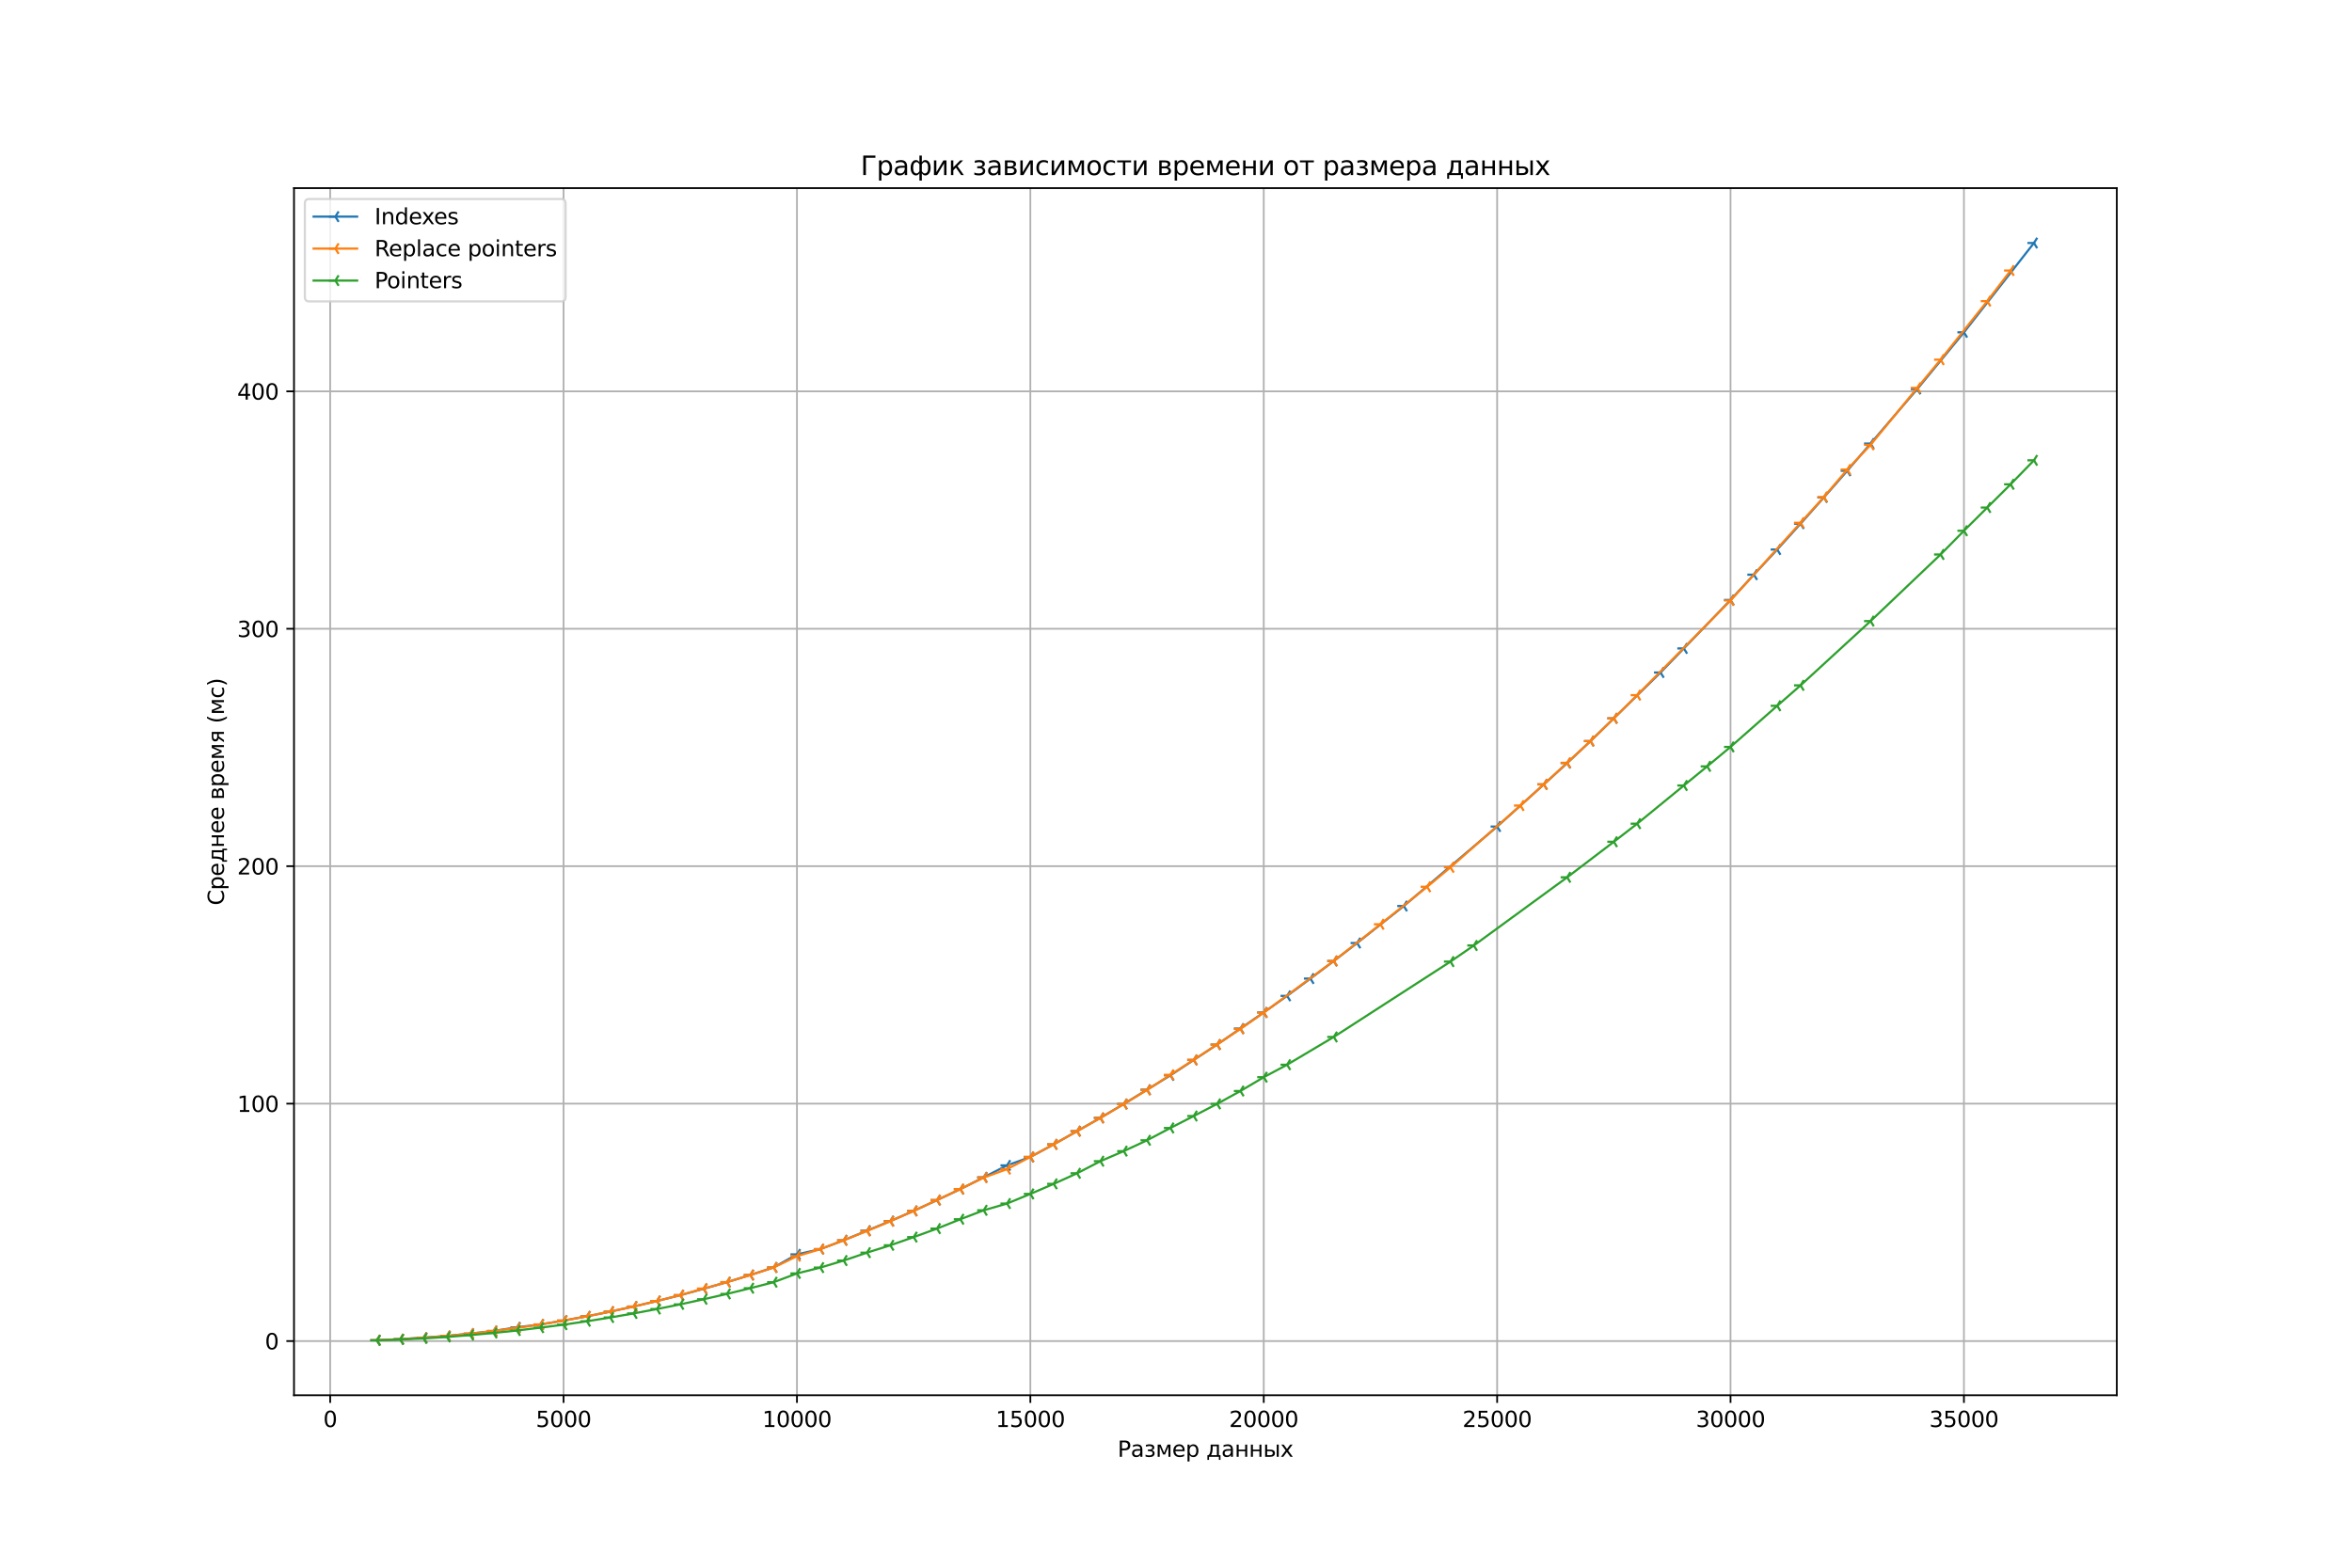 <?xml version="1.0" encoding="utf-8" standalone="no"?>
<!DOCTYPE svg PUBLIC "-//W3C//DTD SVG 1.1//EN"
  "http://www.w3.org/Graphics/SVG/1.1/DTD/svg11.dtd">
<svg xmlns:xlink="http://www.w3.org/1999/xlink" width="1080pt" height="720pt" viewBox="0 0 1080 720" xmlns="http://www.w3.org/2000/svg" version="1.1">
 <defs>
  <style type="text/css">*{stroke-linejoin: round; stroke-linecap: butt}</style>
 </defs>
 <g id="figure_1">
  <g id="patch_1">
   <path d="M 0 720 
L 1080 720 
L 1080 0 
L 0 0 
z
" style="fill: #ffffff"/>
  </g>
  <g id="axes_1">
   <g id="patch_2">
    <path d="M 135 640.8 
L 972 640.8 
L 972 86.4 
L 135 86.4 
z
" style="fill: #ffffff"/>
   </g>
   <g id="matplotlib.axis_1">
    <g id="xtick_1">
     <g id="line2d_1">
      <path d="M 151.611 640.8 
L 151.611 86.4 
" clip-path="url(#pa9cee55b79)" style="fill: none; stroke: #b0b0b0; stroke-width: 0.8; stroke-linecap: square"/>
     </g>
     <g id="line2d_2">
      <defs>
       <path id="m5c4b2fcc98" d="M 0 0 
L 0 3.5 
" style="stroke: #000000; stroke-width: 0.8"/>
      </defs>
      <g>
       <use xlink:href="#m5c4b2fcc98" x="151.611" y="640.8" style="stroke: #000000; stroke-width: 0.8"/>
      </g>
     </g>
     <g id="text_1">
      <!-- 0 -->
      <g transform="translate(148.43 655.398) scale(0.1 -0.1)">
       <defs>
        <path id="DejaVuSans-30" d="M 2034 4250 
Q 1547 4250 1301 3770 
Q 1056 3291 1056 2328 
Q 1056 1369 1301 889 
Q 1547 409 2034 409 
Q 2525 409 2770 889 
Q 3016 1369 3016 2328 
Q 3016 3291 2770 3770 
Q 2525 4250 2034 4250 
z
M 2034 4750 
Q 2819 4750 3233 4129 
Q 3647 3509 3647 2328 
Q 3647 1150 3233 529 
Q 2819 -91 2034 -91 
Q 1250 -91 836 529 
Q 422 1150 422 2328 
Q 422 3509 836 4129 
Q 1250 4750 2034 4750 
z
" transform="scale(0.016)"/>
       </defs>
       <use xlink:href="#DejaVuSans-30"/>
      </g>
     </g>
    </g>
    <g id="xtick_2">
     <g id="line2d_3">
      <path d="M 258.782 640.8 
L 258.782 86.4 
" clip-path="url(#pa9cee55b79)" style="fill: none; stroke: #b0b0b0; stroke-width: 0.8; stroke-linecap: square"/>
     </g>
     <g id="line2d_4">
      <g>
       <use xlink:href="#m5c4b2fcc98" x="258.782" y="640.8" style="stroke: #000000; stroke-width: 0.8"/>
      </g>
     </g>
     <g id="text_2">
      <!-- 5000 -->
      <g transform="translate(246.057 655.398) scale(0.1 -0.1)">
       <defs>
        <path id="DejaVuSans-35" d="M 691 4666 
L 3169 4666 
L 3169 4134 
L 1269 4134 
L 1269 2991 
Q 1406 3038 1543 3061 
Q 1681 3084 1819 3084 
Q 2600 3084 3056 2656 
Q 3513 2228 3513 1497 
Q 3513 744 3044 326 
Q 2575 -91 1722 -91 
Q 1428 -91 1123 -41 
Q 819 9 494 109 
L 494 744 
Q 775 591 1075 516 
Q 1375 441 1709 441 
Q 2250 441 2565 725 
Q 2881 1009 2881 1497 
Q 2881 1984 2565 2268 
Q 2250 2553 1709 2553 
Q 1456 2553 1204 2497 
Q 953 2441 691 2322 
L 691 4666 
z
" transform="scale(0.016)"/>
       </defs>
       <use xlink:href="#DejaVuSans-35"/>
       <use xlink:href="#DejaVuSans-30" x="63.623"/>
       <use xlink:href="#DejaVuSans-30" x="127.246"/>
       <use xlink:href="#DejaVuSans-30" x="190.869"/>
      </g>
     </g>
    </g>
    <g id="xtick_3">
     <g id="line2d_5">
      <path d="M 365.952 640.8 
L 365.952 86.4 
" clip-path="url(#pa9cee55b79)" style="fill: none; stroke: #b0b0b0; stroke-width: 0.8; stroke-linecap: square"/>
     </g>
     <g id="line2d_6">
      <g>
       <use xlink:href="#m5c4b2fcc98" x="365.952" y="640.8" style="stroke: #000000; stroke-width: 0.8"/>
      </g>
     </g>
     <g id="text_3">
      <!-- 10000 -->
      <g transform="translate(350.046 655.398) scale(0.1 -0.1)">
       <defs>
        <path id="DejaVuSans-31" d="M 794 531 
L 1825 531 
L 1825 4091 
L 703 3866 
L 703 4441 
L 1819 4666 
L 2450 4666 
L 2450 531 
L 3481 531 
L 3481 0 
L 794 0 
L 794 531 
z
" transform="scale(0.016)"/>
       </defs>
       <use xlink:href="#DejaVuSans-31"/>
       <use xlink:href="#DejaVuSans-30" x="63.623"/>
       <use xlink:href="#DejaVuSans-30" x="127.246"/>
       <use xlink:href="#DejaVuSans-30" x="190.869"/>
       <use xlink:href="#DejaVuSans-30" x="254.492"/>
      </g>
     </g>
    </g>
    <g id="xtick_4">
     <g id="line2d_7">
      <path d="M 473.122 640.8 
L 473.122 86.4 
" clip-path="url(#pa9cee55b79)" style="fill: none; stroke: #b0b0b0; stroke-width: 0.8; stroke-linecap: square"/>
     </g>
     <g id="line2d_8">
      <g>
       <use xlink:href="#m5c4b2fcc98" x="473.122" y="640.8" style="stroke: #000000; stroke-width: 0.8"/>
      </g>
     </g>
     <g id="text_4">
      <!-- 15000 -->
      <g transform="translate(457.216 655.398) scale(0.1 -0.1)">
       <use xlink:href="#DejaVuSans-31"/>
       <use xlink:href="#DejaVuSans-35" x="63.623"/>
       <use xlink:href="#DejaVuSans-30" x="127.246"/>
       <use xlink:href="#DejaVuSans-30" x="190.869"/>
       <use xlink:href="#DejaVuSans-30" x="254.492"/>
      </g>
     </g>
    </g>
    <g id="xtick_5">
     <g id="line2d_9">
      <path d="M 580.293 640.8 
L 580.293 86.4 
" clip-path="url(#pa9cee55b79)" style="fill: none; stroke: #b0b0b0; stroke-width: 0.8; stroke-linecap: square"/>
     </g>
     <g id="line2d_10">
      <g>
       <use xlink:href="#m5c4b2fcc98" x="580.293" y="640.8" style="stroke: #000000; stroke-width: 0.8"/>
      </g>
     </g>
     <g id="text_5">
      <!-- 20000 -->
      <g transform="translate(564.386 655.398) scale(0.1 -0.1)">
       <defs>
        <path id="DejaVuSans-32" d="M 1228 531 
L 3431 531 
L 3431 0 
L 469 0 
L 469 531 
Q 828 903 1448 1529 
Q 2069 2156 2228 2338 
Q 2531 2678 2651 2914 
Q 2772 3150 2772 3378 
Q 2772 3750 2511 3984 
Q 2250 4219 1831 4219 
Q 1534 4219 1204 4116 
Q 875 4013 500 3803 
L 500 4441 
Q 881 4594 1212 4672 
Q 1544 4750 1819 4750 
Q 2544 4750 2975 4387 
Q 3406 4025 3406 3419 
Q 3406 3131 3298 2873 
Q 3191 2616 2906 2266 
Q 2828 2175 2409 1742 
Q 1991 1309 1228 531 
z
" transform="scale(0.016)"/>
       </defs>
       <use xlink:href="#DejaVuSans-32"/>
       <use xlink:href="#DejaVuSans-30" x="63.623"/>
       <use xlink:href="#DejaVuSans-30" x="127.246"/>
       <use xlink:href="#DejaVuSans-30" x="190.869"/>
       <use xlink:href="#DejaVuSans-30" x="254.492"/>
      </g>
     </g>
    </g>
    <g id="xtick_6">
     <g id="line2d_11">
      <path d="M 687.463 640.8 
L 687.463 86.4 
" clip-path="url(#pa9cee55b79)" style="fill: none; stroke: #b0b0b0; stroke-width: 0.8; stroke-linecap: square"/>
     </g>
     <g id="line2d_12">
      <g>
       <use xlink:href="#m5c4b2fcc98" x="687.463" y="640.8" style="stroke: #000000; stroke-width: 0.8"/>
      </g>
     </g>
     <g id="text_6">
      <!-- 25000 -->
      <g transform="translate(671.557 655.398) scale(0.1 -0.1)">
       <use xlink:href="#DejaVuSans-32"/>
       <use xlink:href="#DejaVuSans-35" x="63.623"/>
       <use xlink:href="#DejaVuSans-30" x="127.246"/>
       <use xlink:href="#DejaVuSans-30" x="190.869"/>
       <use xlink:href="#DejaVuSans-30" x="254.492"/>
      </g>
     </g>
    </g>
    <g id="xtick_7">
     <g id="line2d_13">
      <path d="M 794.633 640.8 
L 794.633 86.4 
" clip-path="url(#pa9cee55b79)" style="fill: none; stroke: #b0b0b0; stroke-width: 0.8; stroke-linecap: square"/>
     </g>
     <g id="line2d_14">
      <g>
       <use xlink:href="#m5c4b2fcc98" x="794.633" y="640.8" style="stroke: #000000; stroke-width: 0.8"/>
      </g>
     </g>
     <g id="text_7">
      <!-- 30000 -->
      <g transform="translate(778.727 655.398) scale(0.1 -0.1)">
       <defs>
        <path id="DejaVuSans-33" d="M 2597 2516 
Q 3050 2419 3304 2112 
Q 3559 1806 3559 1356 
Q 3559 666 3084 287 
Q 2609 -91 1734 -91 
Q 1441 -91 1130 -33 
Q 819 25 488 141 
L 488 750 
Q 750 597 1062 519 
Q 1375 441 1716 441 
Q 2309 441 2620 675 
Q 2931 909 2931 1356 
Q 2931 1769 2642 2001 
Q 2353 2234 1838 2234 
L 1294 2234 
L 1294 2753 
L 1863 2753 
Q 2328 2753 2575 2939 
Q 2822 3125 2822 3475 
Q 2822 3834 2567 4026 
Q 2313 4219 1838 4219 
Q 1578 4219 1281 4162 
Q 984 4106 628 3988 
L 628 4550 
Q 988 4650 1302 4700 
Q 1616 4750 1894 4750 
Q 2613 4750 3031 4423 
Q 3450 4097 3450 3541 
Q 3450 3153 3228 2886 
Q 3006 2619 2597 2516 
z
" transform="scale(0.016)"/>
       </defs>
       <use xlink:href="#DejaVuSans-33"/>
       <use xlink:href="#DejaVuSans-30" x="63.623"/>
       <use xlink:href="#DejaVuSans-30" x="127.246"/>
       <use xlink:href="#DejaVuSans-30" x="190.869"/>
       <use xlink:href="#DejaVuSans-30" x="254.492"/>
      </g>
     </g>
    </g>
    <g id="xtick_8">
     <g id="line2d_15">
      <path d="M 901.803 640.8 
L 901.803 86.4 
" clip-path="url(#pa9cee55b79)" style="fill: none; stroke: #b0b0b0; stroke-width: 0.8; stroke-linecap: square"/>
     </g>
     <g id="line2d_16">
      <g>
       <use xlink:href="#m5c4b2fcc98" x="901.803" y="640.8" style="stroke: #000000; stroke-width: 0.8"/>
      </g>
     </g>
     <g id="text_8">
      <!-- 35000 -->
      <g transform="translate(885.897 655.398) scale(0.1 -0.1)">
       <use xlink:href="#DejaVuSans-33"/>
       <use xlink:href="#DejaVuSans-35" x="63.623"/>
       <use xlink:href="#DejaVuSans-30" x="127.246"/>
       <use xlink:href="#DejaVuSans-30" x="190.869"/>
       <use xlink:href="#DejaVuSans-30" x="254.492"/>
      </g>
     </g>
    </g>
    <g id="text_9">
     <!-- Размер данных -->
     <g transform="translate(513.185 669.077) scale(0.1 -0.1)">
      <defs>
       <path id="DejaVuSans-420" d="M 1259 4147 
L 1259 2394 
L 2053 2394 
Q 2494 2394 2734 2622 
Q 2975 2850 2975 3272 
Q 2975 3691 2734 3919 
Q 2494 4147 2053 4147 
L 1259 4147 
z
M 628 4666 
L 2053 4666 
Q 2838 4666 3239 4311 
Q 3641 3956 3641 3272 
Q 3641 2581 3239 2228 
Q 2838 1875 2053 1875 
L 1259 1875 
L 1259 0 
L 628 0 
L 628 4666 
z
" transform="scale(0.016)"/>
       <path id="DejaVuSans-430" d="M 2194 1759 
Q 1497 1759 1228 1600 
Q 959 1441 959 1056 
Q 959 750 1161 570 
Q 1363 391 1709 391 
Q 2188 391 2477 730 
Q 2766 1069 2766 1631 
L 2766 1759 
L 2194 1759 
z
M 3341 1997 
L 3341 0 
L 2766 0 
L 2766 531 
Q 2569 213 2275 61 
Q 1981 -91 1556 -91 
Q 1019 -91 701 211 
Q 384 513 384 1019 
Q 384 1609 779 1909 
Q 1175 2209 1959 2209 
L 2766 2209 
L 2766 2266 
Q 2766 2663 2505 2880 
Q 2244 3097 1772 3097 
Q 1472 3097 1187 3025 
Q 903 2953 641 2809 
L 641 3341 
Q 956 3463 1253 3523 
Q 1550 3584 1831 3584 
Q 2591 3584 2966 3190 
Q 3341 2797 3341 1997 
z
" transform="scale(0.016)"/>
       <path id="DejaVuSans-437" d="M 2206 1888 
Q 2594 1813 2809 1584 
Q 3025 1356 3025 1019 
Q 3025 478 2622 193 
Q 2219 -91 1475 -91 
Q 1225 -91 961 -47 
Q 697 -3 416 84 
L 416 619 
Q 638 503 903 445 
Q 1169 388 1459 388 
Q 1931 388 2195 563 
Q 2459 738 2459 1019 
Q 2459 1294 2225 1461 
Q 1991 1628 1563 1628 
L 1100 1628 
L 1100 2103 
L 1584 2103 
Q 1947 2103 2158 2242 
Q 2369 2381 2369 2600 
Q 2369 2800 2151 2944 
Q 1934 3088 1563 3088 
Q 1341 3088 1089 3047 
Q 838 3006 534 2916 
L 534 3438 
Q 841 3513 1106 3550 
Q 1372 3588 1609 3588 
Q 2222 3588 2576 3342 
Q 2931 3097 2931 2656 
Q 2931 2366 2743 2164 
Q 2556 1963 2206 1888 
z
" transform="scale(0.016)"/>
       <path id="DejaVuSans-43c" d="M 581 3500 
L 1422 3500 
L 2416 1156 
L 3413 3500 
L 4247 3500 
L 4247 0 
L 3669 0 
L 3669 2950 
L 2703 672 
L 2128 672 
L 1159 2950 
L 1159 0 
L 581 0 
L 581 3500 
z
" transform="scale(0.016)"/>
       <path id="DejaVuSans-435" d="M 3597 1894 
L 3597 1613 
L 953 1613 
Q 991 1019 1311 708 
Q 1631 397 2203 397 
Q 2534 397 2845 478 
Q 3156 559 3463 722 
L 3463 178 
Q 3153 47 2828 -22 
Q 2503 -91 2169 -91 
Q 1331 -91 842 396 
Q 353 884 353 1716 
Q 353 2575 817 3079 
Q 1281 3584 2069 3584 
Q 2775 3584 3186 3129 
Q 3597 2675 3597 1894 
z
M 3022 2063 
Q 3016 2534 2758 2815 
Q 2500 3097 2075 3097 
Q 1594 3097 1305 2825 
Q 1016 2553 972 2059 
L 3022 2063 
z
" transform="scale(0.016)"/>
       <path id="DejaVuSans-440" d="M 1159 525 
L 1159 -1331 
L 581 -1331 
L 581 3500 
L 1159 3500 
L 1159 2969 
Q 1341 3281 1617 3432 
Q 1894 3584 2278 3584 
Q 2916 3584 3314 3078 
Q 3713 2572 3713 1747 
Q 3713 922 3314 415 
Q 2916 -91 2278 -91 
Q 1894 -91 1617 61 
Q 1341 213 1159 525 
z
M 3116 1747 
Q 3116 2381 2855 2742 
Q 2594 3103 2138 3103 
Q 1681 3103 1420 2742 
Q 1159 2381 1159 1747 
Q 1159 1113 1420 752 
Q 1681 391 2138 391 
Q 2594 391 2855 752 
Q 3116 1113 3116 1747 
z
" transform="scale(0.016)"/>
       <path id="DejaVuSans-20" transform="scale(0.016)"/>
       <path id="DejaVuSans-434" d="M 1384 459 
L 3053 459 
L 3053 3041 
L 1844 3041 
L 1844 2603 
Q 1844 1316 1475 628 
L 1384 459 
z
M 550 459 
Q 834 584 959 850 
Q 1266 1509 1266 2838 
L 1266 3500 
L 3631 3500 
L 3631 459 
L 4091 459 
L 4091 -884 
L 3631 -884 
L 3631 0 
L 794 0 
L 794 -884 
L 334 -884 
L 334 459 
L 550 459 
z
" transform="scale(0.016)"/>
       <path id="DejaVuSans-43d" d="M 581 3500 
L 1159 3500 
L 1159 2072 
L 3025 2072 
L 3025 3500 
L 3603 3500 
L 3603 0 
L 3025 0 
L 3025 1613 
L 1159 1613 
L 1159 0 
L 581 0 
L 581 3500 
z
" transform="scale(0.016)"/>
       <path id="DejaVuSans-44b" d="M 3907 3500 
L 4482 3500 
L 4482 0 
L 3907 0 
L 3907 3500 
z
M 4195 3584 
L 4195 3584 
z
M 2781 1038 
Q 2781 1319 2576 1466 
Q 2372 1613 1978 1613 
L 1159 1613 
L 1159 459 
L 1978 459 
Q 2372 459 2576 607 
Q 2781 756 2781 1038 
z
M 581 3500 
L 1159 3500 
L 1159 2072 
L 2003 2072 
Q 2672 2072 3033 1817 
Q 3394 1563 3394 1038 
Q 3394 513 3033 256 
Q 2672 0 2003 0 
L 581 0 
L 581 3500 
z
" transform="scale(0.016)"/>
       <path id="DejaVuSans-445" d="M 3513 3500 
L 2247 1797 
L 3578 0 
L 2900 0 
L 1881 1375 
L 863 0 
L 184 0 
L 1544 1831 
L 300 3500 
L 978 3500 
L 1906 2253 
L 2834 3500 
L 3513 3500 
z
" transform="scale(0.016)"/>
      </defs>
      <use xlink:href="#DejaVuSans-420"/>
      <use xlink:href="#DejaVuSans-430" x="60.303"/>
      <use xlink:href="#DejaVuSans-437" x="121.582"/>
      <use xlink:href="#DejaVuSans-43c" x="174.756"/>
      <use xlink:href="#DejaVuSans-435" x="250.195"/>
      <use xlink:href="#DejaVuSans-440" x="311.719"/>
      <use xlink:href="#DejaVuSans-20" x="375.195"/>
      <use xlink:href="#DejaVuSans-434" x="406.982"/>
      <use xlink:href="#DejaVuSans-430" x="476.123"/>
      <use xlink:href="#DejaVuSans-43d" x="537.402"/>
      <use xlink:href="#DejaVuSans-43d" x="602.783"/>
      <use xlink:href="#DejaVuSans-44b" x="668.164"/>
      <use xlink:href="#DejaVuSans-445" x="747.119"/>
     </g>
    </g>
   </g>
   <g id="matplotlib.axis_2">
    <g id="ytick_1">
     <g id="line2d_17">
      <path d="M 135 615.917 
L 972 615.917 
" clip-path="url(#pa9cee55b79)" style="fill: none; stroke: #b0b0b0; stroke-width: 0.8; stroke-linecap: square"/>
     </g>
     <g id="line2d_18">
      <defs>
       <path id="mcb8b08024a" d="M 0 0 
L -3.5 0 
" style="stroke: #000000; stroke-width: 0.8"/>
      </defs>
      <g>
       <use xlink:href="#mcb8b08024a" x="135" y="615.917" style="stroke: #000000; stroke-width: 0.8"/>
      </g>
     </g>
     <g id="text_10">
      <!-- 0 -->
      <g transform="translate(121.638 619.716) scale(0.1 -0.1)">
       <use xlink:href="#DejaVuSans-30"/>
      </g>
     </g>
    </g>
    <g id="ytick_2">
     <g id="line2d_19">
      <path d="M 135 506.871 
L 972 506.871 
" clip-path="url(#pa9cee55b79)" style="fill: none; stroke: #b0b0b0; stroke-width: 0.8; stroke-linecap: square"/>
     </g>
     <g id="line2d_20">
      <g>
       <use xlink:href="#mcb8b08024a" x="135" y="506.871" style="stroke: #000000; stroke-width: 0.8"/>
      </g>
     </g>
     <g id="text_11">
      <!-- 100 -->
      <g transform="translate(108.912 510.67) scale(0.1 -0.1)">
       <use xlink:href="#DejaVuSans-31"/>
       <use xlink:href="#DejaVuSans-30" x="63.623"/>
       <use xlink:href="#DejaVuSans-30" x="127.246"/>
      </g>
     </g>
    </g>
    <g id="ytick_3">
     <g id="line2d_21">
      <path d="M 135 397.825 
L 972 397.825 
" clip-path="url(#pa9cee55b79)" style="fill: none; stroke: #b0b0b0; stroke-width: 0.8; stroke-linecap: square"/>
     </g>
     <g id="line2d_22">
      <g>
       <use xlink:href="#mcb8b08024a" x="135" y="397.825" style="stroke: #000000; stroke-width: 0.8"/>
      </g>
     </g>
     <g id="text_12">
      <!-- 200 -->
      <g transform="translate(108.912 401.624) scale(0.1 -0.1)">
       <use xlink:href="#DejaVuSans-32"/>
       <use xlink:href="#DejaVuSans-30" x="63.623"/>
       <use xlink:href="#DejaVuSans-30" x="127.246"/>
      </g>
     </g>
    </g>
    <g id="ytick_4">
     <g id="line2d_23">
      <path d="M 135 288.779 
L 972 288.779 
" clip-path="url(#pa9cee55b79)" style="fill: none; stroke: #b0b0b0; stroke-width: 0.8; stroke-linecap: square"/>
     </g>
     <g id="line2d_24">
      <g>
       <use xlink:href="#mcb8b08024a" x="135" y="288.779" style="stroke: #000000; stroke-width: 0.8"/>
      </g>
     </g>
     <g id="text_13">
      <!-- 300 -->
      <g transform="translate(108.912 292.578) scale(0.1 -0.1)">
       <use xlink:href="#DejaVuSans-33"/>
       <use xlink:href="#DejaVuSans-30" x="63.623"/>
       <use xlink:href="#DejaVuSans-30" x="127.246"/>
      </g>
     </g>
    </g>
    <g id="ytick_5">
     <g id="line2d_25">
      <path d="M 135 179.733 
L 972 179.733 
" clip-path="url(#pa9cee55b79)" style="fill: none; stroke: #b0b0b0; stroke-width: 0.8; stroke-linecap: square"/>
     </g>
     <g id="line2d_26">
      <g>
       <use xlink:href="#mcb8b08024a" x="135" y="179.733" style="stroke: #000000; stroke-width: 0.8"/>
      </g>
     </g>
     <g id="text_14">
      <!-- 400 -->
      <g transform="translate(108.912 183.532) scale(0.1 -0.1)">
       <defs>
        <path id="DejaVuSans-34" d="M 2419 4116 
L 825 1625 
L 2419 1625 
L 2419 4116 
z
M 2253 4666 
L 3047 4666 
L 3047 1625 
L 3713 1625 
L 3713 1100 
L 3047 1100 
L 3047 0 
L 2419 0 
L 2419 1100 
L 313 1100 
L 313 1709 
L 2253 4666 
z
" transform="scale(0.016)"/>
       </defs>
       <use xlink:href="#DejaVuSans-34"/>
       <use xlink:href="#DejaVuSans-30" x="63.623"/>
       <use xlink:href="#DejaVuSans-30" x="127.246"/>
      </g>
     </g>
    </g>
    <g id="text_15">
     <!-- Среднее время (мс) -->
     <g transform="translate(102.833 415.799) rotate(-90) scale(0.1 -0.1)">
      <defs>
       <path id="DejaVuSans-421" d="M 4122 4306 
L 4122 3641 
Q 3803 3938 3442 4084 
Q 3081 4231 2675 4231 
Q 1875 4231 1450 3742 
Q 1025 3253 1025 2328 
Q 1025 1406 1450 917 
Q 1875 428 2675 428 
Q 3081 428 3442 575 
Q 3803 722 4122 1019 
L 4122 359 
Q 3791 134 3420 21 
Q 3050 -91 2638 -91 
Q 1578 -91 968 557 
Q 359 1206 359 2328 
Q 359 3453 968 4101 
Q 1578 4750 2638 4750 
Q 3056 4750 3426 4639 
Q 3797 4528 4122 4306 
z
" transform="scale(0.016)"/>
       <path id="DejaVuSans-432" d="M 1156 1613 
L 1156 459 
L 1975 459 
Q 2369 459 2575 607 
Q 2781 756 2781 1038 
Q 2781 1319 2575 1466 
Q 2369 1613 1975 1613 
L 1156 1613 
z
M 1156 3041 
L 1156 2072 
L 1913 2072 
Q 2238 2072 2444 2201 
Q 2650 2331 2650 2563 
Q 2650 2794 2444 2917 
Q 2238 3041 1913 3041 
L 1156 3041 
z
M 581 3500 
L 1950 3500 
Q 2566 3500 2897 3275 
Q 3228 3050 3228 2634 
Q 3228 2313 3059 2123 
Q 2891 1934 2559 1888 
Q 2956 1813 3175 1575 
Q 3394 1338 3394 981 
Q 3394 513 3033 256 
Q 2672 0 2003 0 
L 581 0 
L 581 3500 
z
" transform="scale(0.016)"/>
       <path id="DejaVuSans-44f" d="M 1181 2491 
Q 1181 2231 1381 2084 
Q 1581 1938 1953 1938 
L 2728 1938 
L 2728 3041 
L 1953 3041 
Q 1581 3041 1381 2897 
Q 1181 2753 1181 2491 
z
M 363 0 
L 1431 1534 
Q 1069 1616 828 1830 
Q 588 2044 588 2491 
Q 588 2997 923 3248 
Q 1259 3500 1938 3500 
L 3306 3500 
L 3306 0 
L 2728 0 
L 2728 1478 
L 2013 1478 
L 981 0 
L 363 0 
z
" transform="scale(0.016)"/>
       <path id="DejaVuSans-28" d="M 1984 4856 
Q 1566 4138 1362 3434 
Q 1159 2731 1159 2009 
Q 1159 1288 1364 580 
Q 1569 -128 1984 -844 
L 1484 -844 
Q 1016 -109 783 600 
Q 550 1309 550 2009 
Q 550 2706 781 3412 
Q 1013 4119 1484 4856 
L 1984 4856 
z
" transform="scale(0.016)"/>
       <path id="DejaVuSans-441" d="M 3122 3366 
L 3122 2828 
Q 2878 2963 2633 3030 
Q 2388 3097 2138 3097 
Q 1578 3097 1268 2742 
Q 959 2388 959 1747 
Q 959 1106 1268 751 
Q 1578 397 2138 397 
Q 2388 397 2633 464 
Q 2878 531 3122 666 
L 3122 134 
Q 2881 22 2623 -34 
Q 2366 -91 2075 -91 
Q 1284 -91 818 406 
Q 353 903 353 1747 
Q 353 2603 823 3093 
Q 1294 3584 2113 3584 
Q 2378 3584 2631 3529 
Q 2884 3475 3122 3366 
z
" transform="scale(0.016)"/>
       <path id="DejaVuSans-29" d="M 513 4856 
L 1013 4856 
Q 1481 4119 1714 3412 
Q 1947 2706 1947 2009 
Q 1947 1309 1714 600 
Q 1481 -109 1013 -844 
L 513 -844 
Q 928 -128 1133 580 
Q 1338 1288 1338 2009 
Q 1338 2731 1133 3434 
Q 928 4138 513 4856 
z
" transform="scale(0.016)"/>
      </defs>
      <use xlink:href="#DejaVuSans-421"/>
      <use xlink:href="#DejaVuSans-440" x="69.824"/>
      <use xlink:href="#DejaVuSans-435" x="133.301"/>
      <use xlink:href="#DejaVuSans-434" x="194.824"/>
      <use xlink:href="#DejaVuSans-43d" x="263.965"/>
      <use xlink:href="#DejaVuSans-435" x="329.346"/>
      <use xlink:href="#DejaVuSans-435" x="390.869"/>
      <use xlink:href="#DejaVuSans-20" x="452.393"/>
      <use xlink:href="#DejaVuSans-432" x="484.18"/>
      <use xlink:href="#DejaVuSans-440" x="543.115"/>
      <use xlink:href="#DejaVuSans-435" x="606.592"/>
      <use xlink:href="#DejaVuSans-43c" x="668.115"/>
      <use xlink:href="#DejaVuSans-44f" x="743.555"/>
      <use xlink:href="#DejaVuSans-20" x="803.711"/>
      <use xlink:href="#DejaVuSans-28" x="835.498"/>
      <use xlink:href="#DejaVuSans-43c" x="874.512"/>
      <use xlink:href="#DejaVuSans-441" x="949.951"/>
      <use xlink:href="#DejaVuSans-29" x="1004.932"/>
     </g>
    </g>
   </g>
   <g id="line2d_27">
    <path d="M 173.045 615.534 
L 183.762 615.059 
L 194.48 614.339 
L 205.197 613.562 
L 215.914 612.495 
L 226.631 611.278 
L 237.348 609.613 
L 248.065 608.291 
L 258.782 606.504 
L 269.499 604.553 
L 280.216 602.392 
L 290.933 600.046 
L 301.65 597.537 
L 312.367 594.837 
L 323.084 591.92 
L 333.801 588.851 
L 344.518 585.575 
L 355.235 582.105 
L 365.952 576.093 
L 376.669 573.701 
L 387.386 569.63 
L 398.103 565.204 
L 408.82 560.802 
L 419.537 556.129 
L 430.254 551.197 
L 440.971 546.141 
L 451.688 540.709 
L 462.405 535.236 
L 473.122 531.383 
L 483.839 525.579 
L 494.556 519.512 
L 505.273 513.411 
L 515.99 507.043 
L 526.707 500.476 
L 537.424 493.893 
L 548.141 486.819 
L 558.859 479.746 
L 569.576 472.376 
L 580.293 464.976 
L 591.01 457.378 
L 601.727 449.437 
L 612.444 441.375 
L 623.161 433.106 
L 644.595 416.12 
L 687.463 379.61 
L 708.897 360.253 
L 719.614 350.461 
L 730.331 340.359 
L 741.048 329.899 
L 762.482 308.857 
L 773.199 297.805 
L 794.633 275.554 
L 805.35 263.928 
L 816.067 252.388 
L 826.784 240.515 
L 837.501 228.456 
L 848.218 216.213 
L 858.935 203.716 
L 880.369 178.683 
L 901.803 152.63 
L 933.955 111.6 
" clip-path="url(#pa9cee55b79)" style="fill: none; stroke: #1f77b4; stroke-linecap: square"/>
    <defs>
     <path id="m1738c94cff" d="M 0 0 
L -3 -0 
M 0 0 
L 1.5 2.4 
M 0 0 
L 1.5 -2.4 
" style="stroke: #1f77b4"/>
    </defs>
    <g clip-path="url(#pa9cee55b79)">
     <use xlink:href="#m1738c94cff" x="173.045" y="615.534" style="fill: #1f77b4; stroke: #1f77b4"/>
     <use xlink:href="#m1738c94cff" x="183.762" y="615.059" style="fill: #1f77b4; stroke: #1f77b4"/>
     <use xlink:href="#m1738c94cff" x="194.48" y="614.339" style="fill: #1f77b4; stroke: #1f77b4"/>
     <use xlink:href="#m1738c94cff" x="205.197" y="613.562" style="fill: #1f77b4; stroke: #1f77b4"/>
     <use xlink:href="#m1738c94cff" x="215.914" y="612.495" style="fill: #1f77b4; stroke: #1f77b4"/>
     <use xlink:href="#m1738c94cff" x="226.631" y="611.278" style="fill: #1f77b4; stroke: #1f77b4"/>
     <use xlink:href="#m1738c94cff" x="237.348" y="609.613" style="fill: #1f77b4; stroke: #1f77b4"/>
     <use xlink:href="#m1738c94cff" x="248.065" y="608.291" style="fill: #1f77b4; stroke: #1f77b4"/>
     <use xlink:href="#m1738c94cff" x="258.782" y="606.504" style="fill: #1f77b4; stroke: #1f77b4"/>
     <use xlink:href="#m1738c94cff" x="269.499" y="604.553" style="fill: #1f77b4; stroke: #1f77b4"/>
     <use xlink:href="#m1738c94cff" x="280.216" y="602.392" style="fill: #1f77b4; stroke: #1f77b4"/>
     <use xlink:href="#m1738c94cff" x="290.933" y="600.046" style="fill: #1f77b4; stroke: #1f77b4"/>
     <use xlink:href="#m1738c94cff" x="301.65" y="597.537" style="fill: #1f77b4; stroke: #1f77b4"/>
     <use xlink:href="#m1738c94cff" x="312.367" y="594.837" style="fill: #1f77b4; stroke: #1f77b4"/>
     <use xlink:href="#m1738c94cff" x="323.084" y="591.92" style="fill: #1f77b4; stroke: #1f77b4"/>
     <use xlink:href="#m1738c94cff" x="333.801" y="588.851" style="fill: #1f77b4; stroke: #1f77b4"/>
     <use xlink:href="#m1738c94cff" x="344.518" y="585.575" style="fill: #1f77b4; stroke: #1f77b4"/>
     <use xlink:href="#m1738c94cff" x="355.235" y="582.105" style="fill: #1f77b4; stroke: #1f77b4"/>
     <use xlink:href="#m1738c94cff" x="365.952" y="576.093" style="fill: #1f77b4; stroke: #1f77b4"/>
     <use xlink:href="#m1738c94cff" x="376.669" y="573.701" style="fill: #1f77b4; stroke: #1f77b4"/>
     <use xlink:href="#m1738c94cff" x="387.386" y="569.63" style="fill: #1f77b4; stroke: #1f77b4"/>
     <use xlink:href="#m1738c94cff" x="398.103" y="565.204" style="fill: #1f77b4; stroke: #1f77b4"/>
     <use xlink:href="#m1738c94cff" x="408.82" y="560.802" style="fill: #1f77b4; stroke: #1f77b4"/>
     <use xlink:href="#m1738c94cff" x="419.537" y="556.129" style="fill: #1f77b4; stroke: #1f77b4"/>
     <use xlink:href="#m1738c94cff" x="430.254" y="551.197" style="fill: #1f77b4; stroke: #1f77b4"/>
     <use xlink:href="#m1738c94cff" x="440.971" y="546.141" style="fill: #1f77b4; stroke: #1f77b4"/>
     <use xlink:href="#m1738c94cff" x="451.688" y="540.709" style="fill: #1f77b4; stroke: #1f77b4"/>
     <use xlink:href="#m1738c94cff" x="462.405" y="535.236" style="fill: #1f77b4; stroke: #1f77b4"/>
     <use xlink:href="#m1738c94cff" x="473.122" y="531.383" style="fill: #1f77b4; stroke: #1f77b4"/>
     <use xlink:href="#m1738c94cff" x="483.839" y="525.579" style="fill: #1f77b4; stroke: #1f77b4"/>
     <use xlink:href="#m1738c94cff" x="494.556" y="519.512" style="fill: #1f77b4; stroke: #1f77b4"/>
     <use xlink:href="#m1738c94cff" x="505.273" y="513.411" style="fill: #1f77b4; stroke: #1f77b4"/>
     <use xlink:href="#m1738c94cff" x="515.99" y="507.043" style="fill: #1f77b4; stroke: #1f77b4"/>
     <use xlink:href="#m1738c94cff" x="526.707" y="500.476" style="fill: #1f77b4; stroke: #1f77b4"/>
     <use xlink:href="#m1738c94cff" x="537.424" y="493.893" style="fill: #1f77b4; stroke: #1f77b4"/>
     <use xlink:href="#m1738c94cff" x="548.141" y="486.819" style="fill: #1f77b4; stroke: #1f77b4"/>
     <use xlink:href="#m1738c94cff" x="558.859" y="479.746" style="fill: #1f77b4; stroke: #1f77b4"/>
     <use xlink:href="#m1738c94cff" x="569.576" y="472.376" style="fill: #1f77b4; stroke: #1f77b4"/>
     <use xlink:href="#m1738c94cff" x="580.293" y="464.976" style="fill: #1f77b4; stroke: #1f77b4"/>
     <use xlink:href="#m1738c94cff" x="591.01" y="457.378" style="fill: #1f77b4; stroke: #1f77b4"/>
     <use xlink:href="#m1738c94cff" x="601.727" y="449.437" style="fill: #1f77b4; stroke: #1f77b4"/>
     <use xlink:href="#m1738c94cff" x="612.444" y="441.375" style="fill: #1f77b4; stroke: #1f77b4"/>
     <use xlink:href="#m1738c94cff" x="623.161" y="433.106" style="fill: #1f77b4; stroke: #1f77b4"/>
     <use xlink:href="#m1738c94cff" x="644.595" y="416.12" style="fill: #1f77b4; stroke: #1f77b4"/>
     <use xlink:href="#m1738c94cff" x="687.463" y="379.61" style="fill: #1f77b4; stroke: #1f77b4"/>
     <use xlink:href="#m1738c94cff" x="708.897" y="360.253" style="fill: #1f77b4; stroke: #1f77b4"/>
     <use xlink:href="#m1738c94cff" x="719.614" y="350.461" style="fill: #1f77b4; stroke: #1f77b4"/>
     <use xlink:href="#m1738c94cff" x="730.331" y="340.359" style="fill: #1f77b4; stroke: #1f77b4"/>
     <use xlink:href="#m1738c94cff" x="741.048" y="329.899" style="fill: #1f77b4; stroke: #1f77b4"/>
     <use xlink:href="#m1738c94cff" x="762.482" y="308.857" style="fill: #1f77b4; stroke: #1f77b4"/>
     <use xlink:href="#m1738c94cff" x="773.199" y="297.805" style="fill: #1f77b4; stroke: #1f77b4"/>
     <use xlink:href="#m1738c94cff" x="794.633" y="275.554" style="fill: #1f77b4; stroke: #1f77b4"/>
     <use xlink:href="#m1738c94cff" x="805.35" y="263.928" style="fill: #1f77b4; stroke: #1f77b4"/>
     <use xlink:href="#m1738c94cff" x="816.067" y="252.388" style="fill: #1f77b4; stroke: #1f77b4"/>
     <use xlink:href="#m1738c94cff" x="826.784" y="240.515" style="fill: #1f77b4; stroke: #1f77b4"/>
     <use xlink:href="#m1738c94cff" x="837.501" y="228.456" style="fill: #1f77b4; stroke: #1f77b4"/>
     <use xlink:href="#m1738c94cff" x="848.218" y="216.213" style="fill: #1f77b4; stroke: #1f77b4"/>
     <use xlink:href="#m1738c94cff" x="858.935" y="203.716" style="fill: #1f77b4; stroke: #1f77b4"/>
     <use xlink:href="#m1738c94cff" x="880.369" y="178.683" style="fill: #1f77b4; stroke: #1f77b4"/>
     <use xlink:href="#m1738c94cff" x="901.803" y="152.63" style="fill: #1f77b4; stroke: #1f77b4"/>
     <use xlink:href="#m1738c94cff" x="933.955" y="111.6" style="fill: #1f77b4; stroke: #1f77b4"/>
    </g>
   </g>
   <g id="line2d_28">
    <path d="M 173.045 615.517 
L 183.762 615.057 
L 194.48 614.412 
L 205.197 613.569 
L 215.914 612.505 
L 226.631 611.291 
L 237.348 609.893 
L 248.065 608.303 
L 258.782 606.518 
L 269.499 604.567 
L 280.216 602.386 
L 290.933 600.076 
L 301.65 597.536 
L 312.367 594.824 
L 323.084 591.8 
L 333.801 588.867 
L 344.518 585.609 
L 355.235 582.133 
L 365.952 576.936 
L 376.669 573.696 
L 387.386 569.647 
L 398.103 565.371 
L 408.82 560.897 
L 419.537 556.143 
L 430.254 551.144 
L 440.971 546.104 
L 451.688 540.853 
L 462.405 536.955 
L 473.122 531.342 
L 483.839 525.581 
L 494.556 519.551 
L 505.273 513.448 
L 515.99 507.093 
L 526.707 500.596 
L 537.424 493.645 
L 548.141 486.767 
L 558.859 479.727 
L 569.576 472.57 
L 580.293 465.07 
L 612.444 441.348 
L 633.878 424.497 
L 655.312 407.284 
L 666.029 398.339 
L 698.18 369.978 
L 708.897 360.252 
L 719.614 350.321 
L 730.331 340.366 
L 741.048 329.906 
L 751.765 319.259 
L 794.633 275.79 
L 826.784 240.086 
L 837.501 228.293 
L 848.218 215.669 
L 858.935 204.306 
L 880.369 178.144 
L 891.086 165.195 
L 912.52 138.304 
L 923.238 124.248 
" clip-path="url(#pa9cee55b79)" style="fill: none; stroke: #ff7f0e; stroke-linecap: square"/>
    <defs>
     <path id="m3641cfdc70" d="M 0 0 
L -3 -0 
M 0 0 
L 1.5 2.4 
M 0 0 
L 1.5 -2.4 
" style="stroke: #ff7f0e"/>
    </defs>
    <g clip-path="url(#pa9cee55b79)">
     <use xlink:href="#m3641cfdc70" x="173.045" y="615.517" style="fill: #ff7f0e; stroke: #ff7f0e"/>
     <use xlink:href="#m3641cfdc70" x="183.762" y="615.057" style="fill: #ff7f0e; stroke: #ff7f0e"/>
     <use xlink:href="#m3641cfdc70" x="194.48" y="614.412" style="fill: #ff7f0e; stroke: #ff7f0e"/>
     <use xlink:href="#m3641cfdc70" x="205.197" y="613.569" style="fill: #ff7f0e; stroke: #ff7f0e"/>
     <use xlink:href="#m3641cfdc70" x="215.914" y="612.505" style="fill: #ff7f0e; stroke: #ff7f0e"/>
     <use xlink:href="#m3641cfdc70" x="226.631" y="611.291" style="fill: #ff7f0e; stroke: #ff7f0e"/>
     <use xlink:href="#m3641cfdc70" x="237.348" y="609.893" style="fill: #ff7f0e; stroke: #ff7f0e"/>
     <use xlink:href="#m3641cfdc70" x="248.065" y="608.303" style="fill: #ff7f0e; stroke: #ff7f0e"/>
     <use xlink:href="#m3641cfdc70" x="258.782" y="606.518" style="fill: #ff7f0e; stroke: #ff7f0e"/>
     <use xlink:href="#m3641cfdc70" x="269.499" y="604.567" style="fill: #ff7f0e; stroke: #ff7f0e"/>
     <use xlink:href="#m3641cfdc70" x="280.216" y="602.386" style="fill: #ff7f0e; stroke: #ff7f0e"/>
     <use xlink:href="#m3641cfdc70" x="290.933" y="600.076" style="fill: #ff7f0e; stroke: #ff7f0e"/>
     <use xlink:href="#m3641cfdc70" x="301.65" y="597.536" style="fill: #ff7f0e; stroke: #ff7f0e"/>
     <use xlink:href="#m3641cfdc70" x="312.367" y="594.824" style="fill: #ff7f0e; stroke: #ff7f0e"/>
     <use xlink:href="#m3641cfdc70" x="323.084" y="591.8" style="fill: #ff7f0e; stroke: #ff7f0e"/>
     <use xlink:href="#m3641cfdc70" x="333.801" y="588.867" style="fill: #ff7f0e; stroke: #ff7f0e"/>
     <use xlink:href="#m3641cfdc70" x="344.518" y="585.609" style="fill: #ff7f0e; stroke: #ff7f0e"/>
     <use xlink:href="#m3641cfdc70" x="355.235" y="582.133" style="fill: #ff7f0e; stroke: #ff7f0e"/>
     <use xlink:href="#m3641cfdc70" x="365.952" y="576.936" style="fill: #ff7f0e; stroke: #ff7f0e"/>
     <use xlink:href="#m3641cfdc70" x="376.669" y="573.696" style="fill: #ff7f0e; stroke: #ff7f0e"/>
     <use xlink:href="#m3641cfdc70" x="387.386" y="569.647" style="fill: #ff7f0e; stroke: #ff7f0e"/>
     <use xlink:href="#m3641cfdc70" x="398.103" y="565.371" style="fill: #ff7f0e; stroke: #ff7f0e"/>
     <use xlink:href="#m3641cfdc70" x="408.82" y="560.897" style="fill: #ff7f0e; stroke: #ff7f0e"/>
     <use xlink:href="#m3641cfdc70" x="419.537" y="556.143" style="fill: #ff7f0e; stroke: #ff7f0e"/>
     <use xlink:href="#m3641cfdc70" x="430.254" y="551.144" style="fill: #ff7f0e; stroke: #ff7f0e"/>
     <use xlink:href="#m3641cfdc70" x="440.971" y="546.104" style="fill: #ff7f0e; stroke: #ff7f0e"/>
     <use xlink:href="#m3641cfdc70" x="451.688" y="540.853" style="fill: #ff7f0e; stroke: #ff7f0e"/>
     <use xlink:href="#m3641cfdc70" x="462.405" y="536.955" style="fill: #ff7f0e; stroke: #ff7f0e"/>
     <use xlink:href="#m3641cfdc70" x="473.122" y="531.342" style="fill: #ff7f0e; stroke: #ff7f0e"/>
     <use xlink:href="#m3641cfdc70" x="483.839" y="525.581" style="fill: #ff7f0e; stroke: #ff7f0e"/>
     <use xlink:href="#m3641cfdc70" x="494.556" y="519.551" style="fill: #ff7f0e; stroke: #ff7f0e"/>
     <use xlink:href="#m3641cfdc70" x="505.273" y="513.448" style="fill: #ff7f0e; stroke: #ff7f0e"/>
     <use xlink:href="#m3641cfdc70" x="515.99" y="507.093" style="fill: #ff7f0e; stroke: #ff7f0e"/>
     <use xlink:href="#m3641cfdc70" x="526.707" y="500.596" style="fill: #ff7f0e; stroke: #ff7f0e"/>
     <use xlink:href="#m3641cfdc70" x="537.424" y="493.645" style="fill: #ff7f0e; stroke: #ff7f0e"/>
     <use xlink:href="#m3641cfdc70" x="548.141" y="486.767" style="fill: #ff7f0e; stroke: #ff7f0e"/>
     <use xlink:href="#m3641cfdc70" x="558.859" y="479.727" style="fill: #ff7f0e; stroke: #ff7f0e"/>
     <use xlink:href="#m3641cfdc70" x="569.576" y="472.57" style="fill: #ff7f0e; stroke: #ff7f0e"/>
     <use xlink:href="#m3641cfdc70" x="580.293" y="465.07" style="fill: #ff7f0e; stroke: #ff7f0e"/>
     <use xlink:href="#m3641cfdc70" x="612.444" y="441.348" style="fill: #ff7f0e; stroke: #ff7f0e"/>
     <use xlink:href="#m3641cfdc70" x="633.878" y="424.497" style="fill: #ff7f0e; stroke: #ff7f0e"/>
     <use xlink:href="#m3641cfdc70" x="655.312" y="407.284" style="fill: #ff7f0e; stroke: #ff7f0e"/>
     <use xlink:href="#m3641cfdc70" x="666.029" y="398.339" style="fill: #ff7f0e; stroke: #ff7f0e"/>
     <use xlink:href="#m3641cfdc70" x="698.18" y="369.978" style="fill: #ff7f0e; stroke: #ff7f0e"/>
     <use xlink:href="#m3641cfdc70" x="708.897" y="360.252" style="fill: #ff7f0e; stroke: #ff7f0e"/>
     <use xlink:href="#m3641cfdc70" x="719.614" y="350.321" style="fill: #ff7f0e; stroke: #ff7f0e"/>
     <use xlink:href="#m3641cfdc70" x="730.331" y="340.366" style="fill: #ff7f0e; stroke: #ff7f0e"/>
     <use xlink:href="#m3641cfdc70" x="741.048" y="329.906" style="fill: #ff7f0e; stroke: #ff7f0e"/>
     <use xlink:href="#m3641cfdc70" x="751.765" y="319.259" style="fill: #ff7f0e; stroke: #ff7f0e"/>
     <use xlink:href="#m3641cfdc70" x="794.633" y="275.79" style="fill: #ff7f0e; stroke: #ff7f0e"/>
     <use xlink:href="#m3641cfdc70" x="826.784" y="240.086" style="fill: #ff7f0e; stroke: #ff7f0e"/>
     <use xlink:href="#m3641cfdc70" x="837.501" y="228.293" style="fill: #ff7f0e; stroke: #ff7f0e"/>
     <use xlink:href="#m3641cfdc70" x="848.218" y="215.669" style="fill: #ff7f0e; stroke: #ff7f0e"/>
     <use xlink:href="#m3641cfdc70" x="858.935" y="204.306" style="fill: #ff7f0e; stroke: #ff7f0e"/>
     <use xlink:href="#m3641cfdc70" x="880.369" y="178.144" style="fill: #ff7f0e; stroke: #ff7f0e"/>
     <use xlink:href="#m3641cfdc70" x="891.086" y="165.195" style="fill: #ff7f0e; stroke: #ff7f0e"/>
     <use xlink:href="#m3641cfdc70" x="912.52" y="138.304" style="fill: #ff7f0e; stroke: #ff7f0e"/>
     <use xlink:href="#m3641cfdc70" x="923.238" y="124.248" style="fill: #ff7f0e; stroke: #ff7f0e"/>
    </g>
   </g>
   <g id="line2d_29">
    <path d="M 173.045 615.6 
L 183.762 615.193 
L 194.48 614.706 
L 205.197 614.032 
L 215.914 613.181 
L 226.631 612.192 
L 237.348 611.076 
L 248.065 609.773 
L 258.782 608.395 
L 269.499 606.822 
L 280.216 605.098 
L 290.933 603.23 
L 301.65 601.207 
L 312.367 599.069 
L 323.084 596.711 
L 333.801 594.263 
L 344.518 591.639 
L 355.235 588.886 
L 365.952 584.851 
L 376.669 582.18 
L 387.386 578.941 
L 398.103 575.31 
L 408.82 571.925 
L 419.537 568.168 
L 430.254 564.262 
L 440.971 559.966 
L 451.688 555.86 
L 462.405 552.759 
L 473.122 548.34 
L 483.839 543.721 
L 494.556 538.867 
L 505.273 533.311 
L 515.99 528.679 
L 526.707 523.699 
L 537.424 518.051 
L 548.141 512.554 
L 558.859 506.993 
L 569.576 501.08 
L 580.293 494.726 
L 591.01 488.993 
L 612.444 476.244 
L 666.029 441.643 
L 676.746 434.239 
L 719.614 402.924 
L 741.048 386.605 
L 751.765 378.309 
L 773.199 360.767 
L 783.916 351.963 
L 794.633 343.034 
L 816.067 324.156 
L 826.784 314.771 
L 858.935 285.249 
L 891.086 254.659 
L 901.803 243.766 
L 912.52 233.108 
L 923.238 222.422 
L 933.955 211.415 
" clip-path="url(#pa9cee55b79)" style="fill: none; stroke: #2ca02c; stroke-linecap: square"/>
    <defs>
     <path id="me1f2585398" d="M 0 0 
L -3 -0 
M 0 0 
L 1.5 2.4 
M 0 0 
L 1.5 -2.4 
" style="stroke: #2ca02c"/>
    </defs>
    <g clip-path="url(#pa9cee55b79)">
     <use xlink:href="#me1f2585398" x="173.045" y="615.6" style="fill: #2ca02c; stroke: #2ca02c"/>
     <use xlink:href="#me1f2585398" x="183.762" y="615.193" style="fill: #2ca02c; stroke: #2ca02c"/>
     <use xlink:href="#me1f2585398" x="194.48" y="614.706" style="fill: #2ca02c; stroke: #2ca02c"/>
     <use xlink:href="#me1f2585398" x="205.197" y="614.032" style="fill: #2ca02c; stroke: #2ca02c"/>
     <use xlink:href="#me1f2585398" x="215.914" y="613.181" style="fill: #2ca02c; stroke: #2ca02c"/>
     <use xlink:href="#me1f2585398" x="226.631" y="612.192" style="fill: #2ca02c; stroke: #2ca02c"/>
     <use xlink:href="#me1f2585398" x="237.348" y="611.076" style="fill: #2ca02c; stroke: #2ca02c"/>
     <use xlink:href="#me1f2585398" x="248.065" y="609.773" style="fill: #2ca02c; stroke: #2ca02c"/>
     <use xlink:href="#me1f2585398" x="258.782" y="608.395" style="fill: #2ca02c; stroke: #2ca02c"/>
     <use xlink:href="#me1f2585398" x="269.499" y="606.822" style="fill: #2ca02c; stroke: #2ca02c"/>
     <use xlink:href="#me1f2585398" x="280.216" y="605.098" style="fill: #2ca02c; stroke: #2ca02c"/>
     <use xlink:href="#me1f2585398" x="290.933" y="603.23" style="fill: #2ca02c; stroke: #2ca02c"/>
     <use xlink:href="#me1f2585398" x="301.65" y="601.207" style="fill: #2ca02c; stroke: #2ca02c"/>
     <use xlink:href="#me1f2585398" x="312.367" y="599.069" style="fill: #2ca02c; stroke: #2ca02c"/>
     <use xlink:href="#me1f2585398" x="323.084" y="596.711" style="fill: #2ca02c; stroke: #2ca02c"/>
     <use xlink:href="#me1f2585398" x="333.801" y="594.263" style="fill: #2ca02c; stroke: #2ca02c"/>
     <use xlink:href="#me1f2585398" x="344.518" y="591.639" style="fill: #2ca02c; stroke: #2ca02c"/>
     <use xlink:href="#me1f2585398" x="355.235" y="588.886" style="fill: #2ca02c; stroke: #2ca02c"/>
     <use xlink:href="#me1f2585398" x="365.952" y="584.851" style="fill: #2ca02c; stroke: #2ca02c"/>
     <use xlink:href="#me1f2585398" x="376.669" y="582.18" style="fill: #2ca02c; stroke: #2ca02c"/>
     <use xlink:href="#me1f2585398" x="387.386" y="578.941" style="fill: #2ca02c; stroke: #2ca02c"/>
     <use xlink:href="#me1f2585398" x="398.103" y="575.31" style="fill: #2ca02c; stroke: #2ca02c"/>
     <use xlink:href="#me1f2585398" x="408.82" y="571.925" style="fill: #2ca02c; stroke: #2ca02c"/>
     <use xlink:href="#me1f2585398" x="419.537" y="568.168" style="fill: #2ca02c; stroke: #2ca02c"/>
     <use xlink:href="#me1f2585398" x="430.254" y="564.262" style="fill: #2ca02c; stroke: #2ca02c"/>
     <use xlink:href="#me1f2585398" x="440.971" y="559.966" style="fill: #2ca02c; stroke: #2ca02c"/>
     <use xlink:href="#me1f2585398" x="451.688" y="555.86" style="fill: #2ca02c; stroke: #2ca02c"/>
     <use xlink:href="#me1f2585398" x="462.405" y="552.759" style="fill: #2ca02c; stroke: #2ca02c"/>
     <use xlink:href="#me1f2585398" x="473.122" y="548.34" style="fill: #2ca02c; stroke: #2ca02c"/>
     <use xlink:href="#me1f2585398" x="483.839" y="543.721" style="fill: #2ca02c; stroke: #2ca02c"/>
     <use xlink:href="#me1f2585398" x="494.556" y="538.867" style="fill: #2ca02c; stroke: #2ca02c"/>
     <use xlink:href="#me1f2585398" x="505.273" y="533.311" style="fill: #2ca02c; stroke: #2ca02c"/>
     <use xlink:href="#me1f2585398" x="515.99" y="528.679" style="fill: #2ca02c; stroke: #2ca02c"/>
     <use xlink:href="#me1f2585398" x="526.707" y="523.699" style="fill: #2ca02c; stroke: #2ca02c"/>
     <use xlink:href="#me1f2585398" x="537.424" y="518.051" style="fill: #2ca02c; stroke: #2ca02c"/>
     <use xlink:href="#me1f2585398" x="548.141" y="512.554" style="fill: #2ca02c; stroke: #2ca02c"/>
     <use xlink:href="#me1f2585398" x="558.859" y="506.993" style="fill: #2ca02c; stroke: #2ca02c"/>
     <use xlink:href="#me1f2585398" x="569.576" y="501.08" style="fill: #2ca02c; stroke: #2ca02c"/>
     <use xlink:href="#me1f2585398" x="580.293" y="494.726" style="fill: #2ca02c; stroke: #2ca02c"/>
     <use xlink:href="#me1f2585398" x="591.01" y="488.993" style="fill: #2ca02c; stroke: #2ca02c"/>
     <use xlink:href="#me1f2585398" x="612.444" y="476.244" style="fill: #2ca02c; stroke: #2ca02c"/>
     <use xlink:href="#me1f2585398" x="666.029" y="441.643" style="fill: #2ca02c; stroke: #2ca02c"/>
     <use xlink:href="#me1f2585398" x="676.746" y="434.239" style="fill: #2ca02c; stroke: #2ca02c"/>
     <use xlink:href="#me1f2585398" x="719.614" y="402.924" style="fill: #2ca02c; stroke: #2ca02c"/>
     <use xlink:href="#me1f2585398" x="741.048" y="386.605" style="fill: #2ca02c; stroke: #2ca02c"/>
     <use xlink:href="#me1f2585398" x="751.765" y="378.309" style="fill: #2ca02c; stroke: #2ca02c"/>
     <use xlink:href="#me1f2585398" x="773.199" y="360.767" style="fill: #2ca02c; stroke: #2ca02c"/>
     <use xlink:href="#me1f2585398" x="783.916" y="351.963" style="fill: #2ca02c; stroke: #2ca02c"/>
     <use xlink:href="#me1f2585398" x="794.633" y="343.034" style="fill: #2ca02c; stroke: #2ca02c"/>
     <use xlink:href="#me1f2585398" x="816.067" y="324.156" style="fill: #2ca02c; stroke: #2ca02c"/>
     <use xlink:href="#me1f2585398" x="826.784" y="314.771" style="fill: #2ca02c; stroke: #2ca02c"/>
     <use xlink:href="#me1f2585398" x="858.935" y="285.249" style="fill: #2ca02c; stroke: #2ca02c"/>
     <use xlink:href="#me1f2585398" x="891.086" y="254.659" style="fill: #2ca02c; stroke: #2ca02c"/>
     <use xlink:href="#me1f2585398" x="901.803" y="243.766" style="fill: #2ca02c; stroke: #2ca02c"/>
     <use xlink:href="#me1f2585398" x="912.52" y="233.108" style="fill: #2ca02c; stroke: #2ca02c"/>
     <use xlink:href="#me1f2585398" x="923.238" y="222.422" style="fill: #2ca02c; stroke: #2ca02c"/>
     <use xlink:href="#me1f2585398" x="933.955" y="211.415" style="fill: #2ca02c; stroke: #2ca02c"/>
    </g>
   </g>
   <g id="patch_3">
    <path d="M 135 640.8 
L 135 86.4 
" style="fill: none; stroke: #000000; stroke-width: 0.8; stroke-linejoin: miter; stroke-linecap: square"/>
   </g>
   <g id="patch_4">
    <path d="M 972 640.8 
L 972 86.4 
" style="fill: none; stroke: #000000; stroke-width: 0.8; stroke-linejoin: miter; stroke-linecap: square"/>
   </g>
   <g id="patch_5">
    <path d="M 135 640.8 
L 972 640.8 
" style="fill: none; stroke: #000000; stroke-width: 0.8; stroke-linejoin: miter; stroke-linecap: square"/>
   </g>
   <g id="patch_6">
    <path d="M 135 86.4 
L 972 86.4 
" style="fill: none; stroke: #000000; stroke-width: 0.8; stroke-linejoin: miter; stroke-linecap: square"/>
   </g>
   <g id="text_16">
    <!-- График зависимости времени от размера данных -->
    <g transform="translate(395.194 80.4) scale(0.12 -0.12)">
     <defs>
      <path id="DejaVuSans-413" d="M 628 0 
L 628 4666 
L 3531 4666 
L 3531 4134 
L 1259 4134 
L 1259 0 
L 628 0 
z
" transform="scale(0.016)"/>
      <path id="DejaVuSans-444" d="M 947 1747 
Q 947 1013 1173 702 
Q 1400 391 1784 391 
Q 2091 391 2447 916 
L 2447 2578 
Q 2091 3103 1784 3103 
Q 1400 3103 1173 2792 
Q 947 2481 947 1747 
z
M 2447 -1331 
L 2447 447 
Q 2269 153 2064 31 
Q 1859 -91 1600 -91 
Q 1078 -91 714 392 
Q 350 875 350 1734 
Q 350 2594 714 3089 
Q 1078 3584 1600 3584 
Q 1859 3584 2064 3465 
Q 2269 3347 2447 3053 
L 2447 4666 
L 3025 4666 
L 3025 3053 
Q 3203 3347 3408 3465 
Q 3613 3584 3872 3584 
Q 4394 3584 4758 3089 
Q 5122 2594 5122 1734 
Q 5122 875 4758 392 
Q 4394 -91 3872 -91 
Q 3613 -91 3408 31 
Q 3203 153 3025 447 
L 3025 -1331 
L 2447 -1331 
z
M 4525 1747 
Q 4525 2481 4298 2792 
Q 4072 3103 3688 3103 
Q 3381 3103 3025 2578 
L 3025 916 
Q 3381 391 3688 391 
Q 4072 391 4298 702 
Q 4525 1013 4525 1747 
z
" transform="scale(0.016)"/>
      <path id="DejaVuSans-438" d="M 3578 3500 
L 3578 0 
L 3006 0 
L 3006 2809 
L 1319 0 
L 581 0 
L 581 3500 
L 1153 3500 
L 1153 697 
L 2838 3500 
L 3578 3500 
z
" transform="scale(0.016)"/>
      <path id="DejaVuSans-43a" d="M 581 3500 
L 1153 3500 
L 1153 1856 
L 2775 3500 
L 3481 3500 
L 2144 2147 
L 3653 0 
L 3009 0 
L 1769 1766 
L 1153 1141 
L 1153 0 
L 581 0 
L 581 3500 
z
" transform="scale(0.016)"/>
      <path id="DejaVuSans-43e" d="M 1959 3097 
Q 1497 3097 1228 2736 
Q 959 2375 959 1747 
Q 959 1119 1226 758 
Q 1494 397 1959 397 
Q 2419 397 2687 759 
Q 2956 1122 2956 1747 
Q 2956 2369 2687 2733 
Q 2419 3097 1959 3097 
z
M 1959 3584 
Q 2709 3584 3137 3096 
Q 3566 2609 3566 1747 
Q 3566 888 3137 398 
Q 2709 -91 1959 -91 
Q 1206 -91 779 398 
Q 353 888 353 1747 
Q 353 2609 779 3096 
Q 1206 3584 1959 3584 
z
" transform="scale(0.016)"/>
      <path id="DejaVuSans-442" d="M 188 3500 
L 3541 3500 
L 3541 3041 
L 2147 3041 
L 2147 0 
L 1581 0 
L 1581 3041 
L 188 3041 
L 188 3500 
z
" transform="scale(0.016)"/>
     </defs>
     <use xlink:href="#DejaVuSans-413"/>
     <use xlink:href="#DejaVuSans-440" x="60.986"/>
     <use xlink:href="#DejaVuSans-430" x="124.463"/>
     <use xlink:href="#DejaVuSans-444" x="185.742"/>
     <use xlink:href="#DejaVuSans-438" x="271.24"/>
     <use xlink:href="#DejaVuSans-43a" x="336.23"/>
     <use xlink:href="#DejaVuSans-20" x="396.631"/>
     <use xlink:href="#DejaVuSans-437" x="428.418"/>
     <use xlink:href="#DejaVuSans-430" x="481.592"/>
     <use xlink:href="#DejaVuSans-432" x="542.871"/>
     <use xlink:href="#DejaVuSans-438" x="601.807"/>
     <use xlink:href="#DejaVuSans-441" x="666.797"/>
     <use xlink:href="#DejaVuSans-438" x="721.777"/>
     <use xlink:href="#DejaVuSans-43c" x="786.768"/>
     <use xlink:href="#DejaVuSans-43e" x="862.207"/>
     <use xlink:href="#DejaVuSans-441" x="923.389"/>
     <use xlink:href="#DejaVuSans-442" x="978.369"/>
     <use xlink:href="#DejaVuSans-438" x="1036.621"/>
     <use xlink:href="#DejaVuSans-20" x="1101.611"/>
     <use xlink:href="#DejaVuSans-432" x="1133.398"/>
     <use xlink:href="#DejaVuSans-440" x="1192.334"/>
     <use xlink:href="#DejaVuSans-435" x="1255.811"/>
     <use xlink:href="#DejaVuSans-43c" x="1317.334"/>
     <use xlink:href="#DejaVuSans-435" x="1392.773"/>
     <use xlink:href="#DejaVuSans-43d" x="1454.297"/>
     <use xlink:href="#DejaVuSans-438" x="1519.678"/>
     <use xlink:href="#DejaVuSans-20" x="1584.668"/>
     <use xlink:href="#DejaVuSans-43e" x="1616.455"/>
     <use xlink:href="#DejaVuSans-442" x="1677.637"/>
     <use xlink:href="#DejaVuSans-20" x="1735.889"/>
     <use xlink:href="#DejaVuSans-440" x="1767.676"/>
     <use xlink:href="#DejaVuSans-430" x="1831.152"/>
     <use xlink:href="#DejaVuSans-437" x="1892.432"/>
     <use xlink:href="#DejaVuSans-43c" x="1945.605"/>
     <use xlink:href="#DejaVuSans-435" x="2021.045"/>
     <use xlink:href="#DejaVuSans-440" x="2082.568"/>
     <use xlink:href="#DejaVuSans-430" x="2146.045"/>
     <use xlink:href="#DejaVuSans-20" x="2207.324"/>
     <use xlink:href="#DejaVuSans-434" x="2239.111"/>
     <use xlink:href="#DejaVuSans-430" x="2308.252"/>
     <use xlink:href="#DejaVuSans-43d" x="2369.531"/>
     <use xlink:href="#DejaVuSans-43d" x="2434.912"/>
     <use xlink:href="#DejaVuSans-44b" x="2500.293"/>
     <use xlink:href="#DejaVuSans-445" x="2579.248"/>
    </g>
   </g>
   <g id="legend_1">
    <g id="patch_7">
     <path d="M 142 138.434 
L 257.712 138.434 
Q 259.712 138.434 259.712 136.434 
L 259.712 93.4 
Q 259.712 91.4 257.712 91.4 
L 142 91.4 
Q 140 91.4 140 93.4 
L 140 136.434 
Q 140 138.434 142 138.434 
z
" style="fill: #ffffff; opacity: 0.8; stroke: #cccccc; stroke-linejoin: miter"/>
    </g>
    <g id="line2d_30">
     <path d="M 144 99.498 
L 154 99.498 
L 164 99.498 
" style="fill: none; stroke: #1f77b4; stroke-linecap: square"/>
     <g>
      <use xlink:href="#m1738c94cff" x="154" y="99.498" style="fill: #1f77b4; stroke: #1f77b4"/>
     </g>
    </g>
    <g id="text_17">
     <!-- Indexes -->
     <g transform="translate(172 102.998) scale(0.1 -0.1)">
      <defs>
       <path id="DejaVuSans-49" d="M 628 4666 
L 1259 4666 
L 1259 0 
L 628 0 
L 628 4666 
z
" transform="scale(0.016)"/>
       <path id="DejaVuSans-6e" d="M 3513 2113 
L 3513 0 
L 2938 0 
L 2938 2094 
Q 2938 2591 2744 2837 
Q 2550 3084 2163 3084 
Q 1697 3084 1428 2787 
Q 1159 2491 1159 1978 
L 1159 0 
L 581 0 
L 581 3500 
L 1159 3500 
L 1159 2956 
Q 1366 3272 1645 3428 
Q 1925 3584 2291 3584 
Q 2894 3584 3203 3211 
Q 3513 2838 3513 2113 
z
" transform="scale(0.016)"/>
       <path id="DejaVuSans-64" d="M 2906 2969 
L 2906 4863 
L 3481 4863 
L 3481 0 
L 2906 0 
L 2906 525 
Q 2725 213 2448 61 
Q 2172 -91 1784 -91 
Q 1150 -91 751 415 
Q 353 922 353 1747 
Q 353 2572 751 3078 
Q 1150 3584 1784 3584 
Q 2172 3584 2448 3432 
Q 2725 3281 2906 2969 
z
M 947 1747 
Q 947 1113 1208 752 
Q 1469 391 1925 391 
Q 2381 391 2643 752 
Q 2906 1113 2906 1747 
Q 2906 2381 2643 2742 
Q 2381 3103 1925 3103 
Q 1469 3103 1208 2742 
Q 947 2381 947 1747 
z
" transform="scale(0.016)"/>
       <path id="DejaVuSans-65" d="M 3597 1894 
L 3597 1613 
L 953 1613 
Q 991 1019 1311 708 
Q 1631 397 2203 397 
Q 2534 397 2845 478 
Q 3156 559 3463 722 
L 3463 178 
Q 3153 47 2828 -22 
Q 2503 -91 2169 -91 
Q 1331 -91 842 396 
Q 353 884 353 1716 
Q 353 2575 817 3079 
Q 1281 3584 2069 3584 
Q 2775 3584 3186 3129 
Q 3597 2675 3597 1894 
z
M 3022 2063 
Q 3016 2534 2758 2815 
Q 2500 3097 2075 3097 
Q 1594 3097 1305 2825 
Q 1016 2553 972 2059 
L 3022 2063 
z
" transform="scale(0.016)"/>
       <path id="DejaVuSans-78" d="M 3513 3500 
L 2247 1797 
L 3578 0 
L 2900 0 
L 1881 1375 
L 863 0 
L 184 0 
L 1544 1831 
L 300 3500 
L 978 3500 
L 1906 2253 
L 2834 3500 
L 3513 3500 
z
" transform="scale(0.016)"/>
       <path id="DejaVuSans-73" d="M 2834 3397 
L 2834 2853 
Q 2591 2978 2328 3040 
Q 2066 3103 1784 3103 
Q 1356 3103 1142 2972 
Q 928 2841 928 2578 
Q 928 2378 1081 2264 
Q 1234 2150 1697 2047 
L 1894 2003 
Q 2506 1872 2764 1633 
Q 3022 1394 3022 966 
Q 3022 478 2636 193 
Q 2250 -91 1575 -91 
Q 1294 -91 989 -36 
Q 684 19 347 128 
L 347 722 
Q 666 556 975 473 
Q 1284 391 1588 391 
Q 1994 391 2212 530 
Q 2431 669 2431 922 
Q 2431 1156 2273 1281 
Q 2116 1406 1581 1522 
L 1381 1569 
Q 847 1681 609 1914 
Q 372 2147 372 2553 
Q 372 3047 722 3315 
Q 1072 3584 1716 3584 
Q 2034 3584 2315 3537 
Q 2597 3491 2834 3397 
z
" transform="scale(0.016)"/>
      </defs>
      <use xlink:href="#DejaVuSans-49"/>
      <use xlink:href="#DejaVuSans-6e" x="29.492"/>
      <use xlink:href="#DejaVuSans-64" x="92.871"/>
      <use xlink:href="#DejaVuSans-65" x="156.348"/>
      <use xlink:href="#DejaVuSans-78" x="216.121"/>
      <use xlink:href="#DejaVuSans-65" x="272.176"/>
      <use xlink:href="#DejaVuSans-73" x="333.699"/>
     </g>
    </g>
    <g id="line2d_31">
     <path d="M 144 114.177 
L 154 114.177 
L 164 114.177 
" style="fill: none; stroke: #ff7f0e; stroke-linecap: square"/>
     <g>
      <use xlink:href="#m3641cfdc70" x="154" y="114.177" style="fill: #ff7f0e; stroke: #ff7f0e"/>
     </g>
    </g>
    <g id="text_18">
     <!-- Replace pointers -->
     <g transform="translate(172 117.677) scale(0.1 -0.1)">
      <defs>
       <path id="DejaVuSans-52" d="M 2841 2188 
Q 3044 2119 3236 1894 
Q 3428 1669 3622 1275 
L 4263 0 
L 3584 0 
L 2988 1197 
Q 2756 1666 2539 1819 
Q 2322 1972 1947 1972 
L 1259 1972 
L 1259 0 
L 628 0 
L 628 4666 
L 2053 4666 
Q 2853 4666 3247 4331 
Q 3641 3997 3641 3322 
Q 3641 2881 3436 2590 
Q 3231 2300 2841 2188 
z
M 1259 4147 
L 1259 2491 
L 2053 2491 
Q 2509 2491 2742 2702 
Q 2975 2913 2975 3322 
Q 2975 3731 2742 3939 
Q 2509 4147 2053 4147 
L 1259 4147 
z
" transform="scale(0.016)"/>
       <path id="DejaVuSans-70" d="M 1159 525 
L 1159 -1331 
L 581 -1331 
L 581 3500 
L 1159 3500 
L 1159 2969 
Q 1341 3281 1617 3432 
Q 1894 3584 2278 3584 
Q 2916 3584 3314 3078 
Q 3713 2572 3713 1747 
Q 3713 922 3314 415 
Q 2916 -91 2278 -91 
Q 1894 -91 1617 61 
Q 1341 213 1159 525 
z
M 3116 1747 
Q 3116 2381 2855 2742 
Q 2594 3103 2138 3103 
Q 1681 3103 1420 2742 
Q 1159 2381 1159 1747 
Q 1159 1113 1420 752 
Q 1681 391 2138 391 
Q 2594 391 2855 752 
Q 3116 1113 3116 1747 
z
" transform="scale(0.016)"/>
       <path id="DejaVuSans-6c" d="M 603 4863 
L 1178 4863 
L 1178 0 
L 603 0 
L 603 4863 
z
" transform="scale(0.016)"/>
       <path id="DejaVuSans-61" d="M 2194 1759 
Q 1497 1759 1228 1600 
Q 959 1441 959 1056 
Q 959 750 1161 570 
Q 1363 391 1709 391 
Q 2188 391 2477 730 
Q 2766 1069 2766 1631 
L 2766 1759 
L 2194 1759 
z
M 3341 1997 
L 3341 0 
L 2766 0 
L 2766 531 
Q 2569 213 2275 61 
Q 1981 -91 1556 -91 
Q 1019 -91 701 211 
Q 384 513 384 1019 
Q 384 1609 779 1909 
Q 1175 2209 1959 2209 
L 2766 2209 
L 2766 2266 
Q 2766 2663 2505 2880 
Q 2244 3097 1772 3097 
Q 1472 3097 1187 3025 
Q 903 2953 641 2809 
L 641 3341 
Q 956 3463 1253 3523 
Q 1550 3584 1831 3584 
Q 2591 3584 2966 3190 
Q 3341 2797 3341 1997 
z
" transform="scale(0.016)"/>
       <path id="DejaVuSans-63" d="M 3122 3366 
L 3122 2828 
Q 2878 2963 2633 3030 
Q 2388 3097 2138 3097 
Q 1578 3097 1268 2742 
Q 959 2388 959 1747 
Q 959 1106 1268 751 
Q 1578 397 2138 397 
Q 2388 397 2633 464 
Q 2878 531 3122 666 
L 3122 134 
Q 2881 22 2623 -34 
Q 2366 -91 2075 -91 
Q 1284 -91 818 406 
Q 353 903 353 1747 
Q 353 2603 823 3093 
Q 1294 3584 2113 3584 
Q 2378 3584 2631 3529 
Q 2884 3475 3122 3366 
z
" transform="scale(0.016)"/>
       <path id="DejaVuSans-6f" d="M 1959 3097 
Q 1497 3097 1228 2736 
Q 959 2375 959 1747 
Q 959 1119 1226 758 
Q 1494 397 1959 397 
Q 2419 397 2687 759 
Q 2956 1122 2956 1747 
Q 2956 2369 2687 2733 
Q 2419 3097 1959 3097 
z
M 1959 3584 
Q 2709 3584 3137 3096 
Q 3566 2609 3566 1747 
Q 3566 888 3137 398 
Q 2709 -91 1959 -91 
Q 1206 -91 779 398 
Q 353 888 353 1747 
Q 353 2609 779 3096 
Q 1206 3584 1959 3584 
z
" transform="scale(0.016)"/>
       <path id="DejaVuSans-69" d="M 603 3500 
L 1178 3500 
L 1178 0 
L 603 0 
L 603 3500 
z
M 603 4863 
L 1178 4863 
L 1178 4134 
L 603 4134 
L 603 4863 
z
" transform="scale(0.016)"/>
       <path id="DejaVuSans-74" d="M 1172 4494 
L 1172 3500 
L 2356 3500 
L 2356 3053 
L 1172 3053 
L 1172 1153 
Q 1172 725 1289 603 
Q 1406 481 1766 481 
L 2356 481 
L 2356 0 
L 1766 0 
Q 1100 0 847 248 
Q 594 497 594 1153 
L 594 3053 
L 172 3053 
L 172 3500 
L 594 3500 
L 594 4494 
L 1172 4494 
z
" transform="scale(0.016)"/>
       <path id="DejaVuSans-72" d="M 2631 2963 
Q 2534 3019 2420 3045 
Q 2306 3072 2169 3072 
Q 1681 3072 1420 2755 
Q 1159 2438 1159 1844 
L 1159 0 
L 581 0 
L 581 3500 
L 1159 3500 
L 1159 2956 
Q 1341 3275 1631 3429 
Q 1922 3584 2338 3584 
Q 2397 3584 2469 3576 
Q 2541 3569 2628 3553 
L 2631 2963 
z
" transform="scale(0.016)"/>
      </defs>
      <use xlink:href="#DejaVuSans-52"/>
      <use xlink:href="#DejaVuSans-65" x="64.982"/>
      <use xlink:href="#DejaVuSans-70" x="126.506"/>
      <use xlink:href="#DejaVuSans-6c" x="189.982"/>
      <use xlink:href="#DejaVuSans-61" x="217.766"/>
      <use xlink:href="#DejaVuSans-63" x="279.045"/>
      <use xlink:href="#DejaVuSans-65" x="334.025"/>
      <use xlink:href="#DejaVuSans-20" x="395.549"/>
      <use xlink:href="#DejaVuSans-70" x="427.336"/>
      <use xlink:href="#DejaVuSans-6f" x="490.812"/>
      <use xlink:href="#DejaVuSans-69" x="551.994"/>
      <use xlink:href="#DejaVuSans-6e" x="579.777"/>
      <use xlink:href="#DejaVuSans-74" x="643.156"/>
      <use xlink:href="#DejaVuSans-65" x="682.365"/>
      <use xlink:href="#DejaVuSans-72" x="743.889"/>
      <use xlink:href="#DejaVuSans-73" x="785.002"/>
     </g>
    </g>
    <g id="line2d_32">
     <path d="M 144 128.855 
L 154 128.855 
L 164 128.855 
" style="fill: none; stroke: #2ca02c; stroke-linecap: square"/>
     <g>
      <use xlink:href="#me1f2585398" x="154" y="128.855" style="fill: #2ca02c; stroke: #2ca02c"/>
     </g>
    </g>
    <g id="text_19">
     <!-- Pointers -->
     <g transform="translate(172 132.355) scale(0.1 -0.1)">
      <defs>
       <path id="DejaVuSans-50" d="M 1259 4147 
L 1259 2394 
L 2053 2394 
Q 2494 2394 2734 2622 
Q 2975 2850 2975 3272 
Q 2975 3691 2734 3919 
Q 2494 4147 2053 4147 
L 1259 4147 
z
M 628 4666 
L 2053 4666 
Q 2838 4666 3239 4311 
Q 3641 3956 3641 3272 
Q 3641 2581 3239 2228 
Q 2838 1875 2053 1875 
L 1259 1875 
L 1259 0 
L 628 0 
L 628 4666 
z
" transform="scale(0.016)"/>
      </defs>
      <use xlink:href="#DejaVuSans-50"/>
      <use xlink:href="#DejaVuSans-6f" x="56.678"/>
      <use xlink:href="#DejaVuSans-69" x="117.859"/>
      <use xlink:href="#DejaVuSans-6e" x="145.643"/>
      <use xlink:href="#DejaVuSans-74" x="209.021"/>
      <use xlink:href="#DejaVuSans-65" x="248.23"/>
      <use xlink:href="#DejaVuSans-72" x="309.754"/>
      <use xlink:href="#DejaVuSans-73" x="350.867"/>
     </g>
    </g>
   </g>
  </g>
 </g>
 <defs>
  <clipPath id="pa9cee55b79">
   <rect x="135" y="86.4" width="837" height="554.4"/>
  </clipPath>
 </defs>
</svg>
